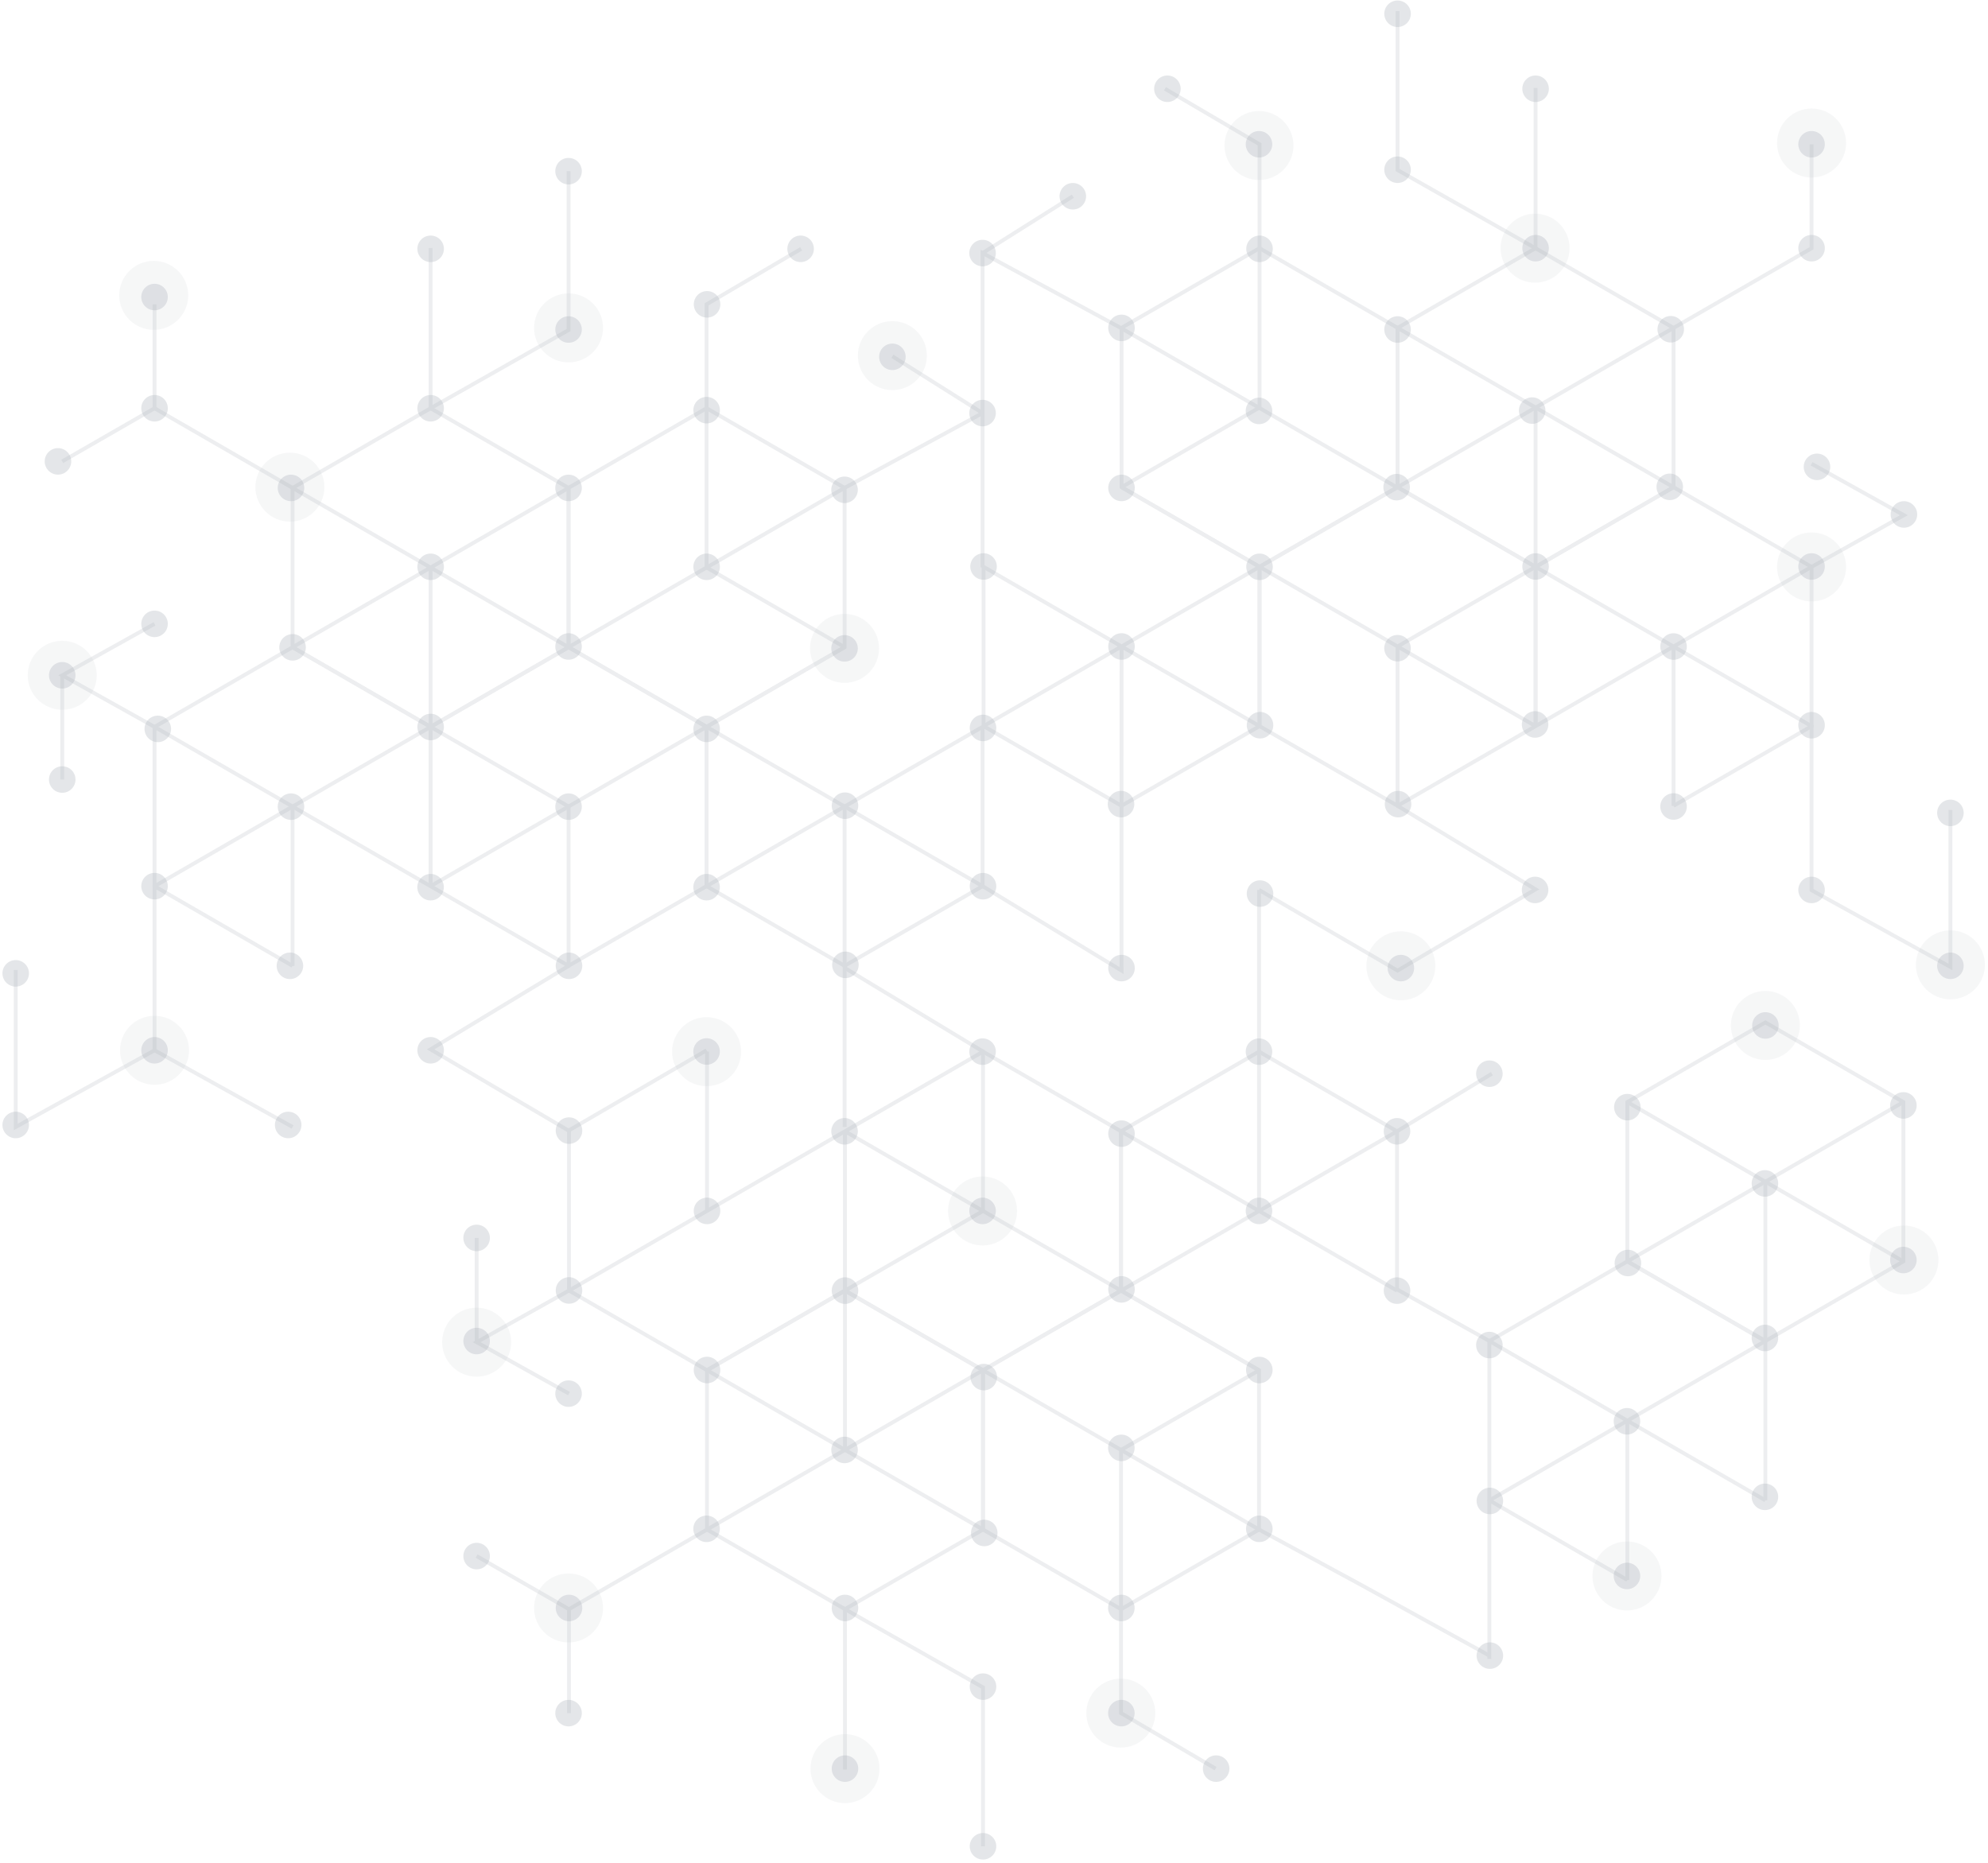 <svg xmlns="http://www.w3.org/2000/svg" width="334" height="313" viewBox="0 0 334 313">
    <g fill="none" fill-rule="evenodd" opacity=".35">
        <path d="M-25-31h384v376H-25z"/>
        <g stroke="#00152B" stroke-width=".652" opacity=".2">
            <path d="M95.522 108.75V81.98l-23.18-13.384-23.188 13.385v26.768l23.188 13.385z"/>
            <path d="M72.342 122.152V95.365L49.154 81.98l-23.19-13.385v-17.46"/>
            <path d="M95.522 81.98l-23.18 13.385-23.188 13.384M95.522 108.75l-23.18-13.385M141.9 108.74l-23.189 13.385v26.768l23.189 13.385 23.18-13.385v-26.768"/>
            <path d="M118.711 122.125l23.189 13.384V189.356"/>
            <path d="M165.08 122.125l-23.18 13.384-23.189 13.384"/>
            <path d="M141.9 135.509l23.18 13.384 15.935 9.682 7.417 4.503-.009-.61V135.4l.01-26.778 23.18-13.384M141.9 108.74V81.971L118.71 68.587 95.522 81.971v26.77l23.19 13.384z"/>
            <path d="M95.522 108.74l23.19-13.384L141.9 81.97l23.18-12.565v25.95M72.342 148.902v-26.768l-23.188-13.385-23.19 13.385v26.768l23.19 13.385"/>
            <path d="M25.965 104.819l-15.508 8.644 15.508 8.67 23.189 13.385v26.787"/>
            <path d="M72.342 122.134l-23.188 13.384-23.19 13.384v27.57L2.64 189.356v-26.387M72.342 148.902l-23.188-13.384M118.711 148.893v-26.768L95.522 108.74l-23.18 13.385v26.768l23.18 13.385z"/>
            <path d="M72.342 122.125l23.18 13.384v26.787l-23.18 14.021 23.18 13.649 23.19-13.494"/>
            <path d="M118.711 122.125l-23.189 13.384-23.18 13.384M10.457 77.522l15.508-8.926M10.457 130.978v-17.515M95.522 28.761v26.696l-23.18 13.14V41.653M141.9 108.74L118.71 95.356V51.135l15.89-9.326M149.927 59.861l15.153 9.545M49.154 189.356l-23.19-12.884M319.785 211.94v-26.77l-23.19-13.384-23.188 13.384v26.77l23.189 13.384z"/>
            <path d="M319.785 185.17l-23.19 13.385-23.188 13.384M296.596 252.092v-26.768l-23.19-13.385-23.179 13.385v26.768l23.18 13.376"/>
            <path d="M234.71 216.643l15.517 8.68 23.18 13.385v26.778"/>
            <path d="M250.227 278.743v-26.65l23.18-13.385 23.189-13.384v-26.796M296.596 252.083l-23.19-13.375M234.801 81.862V55.093L257.99 41.71l23.18 13.384v26.77l-23.18 13.384z"/>
            <path d="M257.99 95.256V68.478l23.18-13.385 23.189-13.384V24.24"/>
            <path d="M234.801 55.093l23.189 13.385 23.18 13.384M234.801 81.862l23.189-13.384M188.423 81.853l23.19 13.385v26.768l-23.19 13.385-23.18-13.385V95.238"/>
            <path d="M165.244 95.238l23.188 13.384 23.18 13.384M188.423 108.622l-23.18 13.384M188.432 81.853V55.084l23.18-13.384 23.19 13.384v26.77l-23.19 13.384z"/>
            <path d="M234.646 81.853L211.457 68.47 188.27 55.084l-23.19-12.565v26.86M257.99 122.015V95.247l23.18-13.385 23.189 13.385v26.768l-23.19 13.376"/>
            <path d="M304.359 77.922l15.517 8.644-15.517 8.68-23.19 13.385v26.778"/>
            <path d="M257.99 95.247l23.18 13.384 23.189 13.384v27.56l23.325 12.894v-26.387M257.99 122.006l23.18-13.375M211.612 122.006V95.238l23.19-13.385 23.188 13.385v26.768l-23.189 13.385z"/>
            <path d="M257.99 95.238l-23.189 13.384V135.4l23.189 14.03-23.189 13.648-23.27-13.548"/>
            <path d="M211.612 95.238l23.19 13.384 23.188 13.384M234.801 1.865v26.696L257.99 41.71V14.767M188.432 81.853l23.18-13.384V24.24l-15.89-9.327M180.242 32.974L165.08 42.52M165.153 230.228v26.769l-23.19 13.375-23.18-13.375v-26.77l23.18-13.384z"/>
            <path d="M141.964 216.825v26.787l-23.18 13.385-23.189 13.375v17.47"/>
            <path d="M165.153 256.997l-23.19-13.385-23.18-13.384M165.153 230.228l-23.19 13.384M211.53 230.237l-23.189-13.384v-26.77l23.19-13.384 23.18 13.385v26.769"/>
            <path d="M188.341 216.853l23.19-13.385v-53.937"/>
            <path d="M234.71 216.853l-23.18-13.385-23.189-13.384M211.53 203.468l23.18-13.384 15.936-9.681M211.53 230.237v26.76l-23.189 13.384-23.188-13.384v-26.76l23.188-13.384z"/>
            <path d="M165.153 230.237l23.188 13.384 23.19 13.376 17.391 9.435 21.305 11.747M141.964 190.075v26.768l-23.18 13.385-23.189-13.385v-26.768"/>
            <path d="M95.595 234.159l-15.517-8.644 15.517-8.672 23.189-13.384v-26.787M141.964 190.075l-23.18 13.384M188.341 190.084v26.769l-23.188 13.384-23.19-13.384v-26.77l23.19-13.384z"/>
            <path d="M141.964 216.853l23.189-13.385v-26.787l-23.19-14.021"/>
            <path d="M188.341 216.853l-23.188-13.385-23.19-13.384M80.078 261.455l15.517 8.926M80.078 208v17.515M165.153 310.216V283.52l-23.19-13.148v26.95M211.53 230.237l-23.189 13.384v44.22l15.89 9.327M273.407 185.17l46.378 26.77"/>
        </g>
        <g fill="#00152B" fill-rule="nonzero" opacity=".3">
            <ellipse cx="25.965" cy="49.907" rx="2.23" ry="2.229"/>
            <ellipse cx="9.738" cy="77.522" rx="2.23" ry="2.229"/>
            <ellipse cx="25.965" cy="68.596" rx="2.23" ry="2.229"/>
            <ellipse cx="48.89" cy="81.981" rx="2.23" ry="2.229"/>
            <ellipse cx="72.351" cy="95.238" rx="2.23" ry="2.229"/>
            <ellipse cx="118.72" cy="95.238" rx="2.23" ry="2.229"/>
            <ellipse cx="72.351" cy="68.596" rx="2.23" ry="2.229"/>
            <ellipse cx="72.351" cy="41.809" rx="2.23" ry="2.229"/>
            <ellipse cx="95.522" cy="28.761" rx="2.23" ry="2.229"/>
            <ellipse cx="95.522" cy="55.366" rx="2.23" ry="2.229"/>
            <ellipse cx="95.522" cy="81.981" rx="2.23" ry="2.229"/>
            <ellipse cx="95.522" cy="108.622" rx="2.23" ry="2.229"/>
            <ellipse cx="72.351" cy="122.152" rx="2.23" ry="2.229"/>
            <ellipse cx="72.342" cy="149.066" rx="2.23" ry="2.229"/>
            <ellipse cx="48.89" cy="135.536" rx="2.23" ry="2.229"/>
            <ellipse cx="48.708" cy="162.278" rx="2.23" ry="2.229"/>
            <ellipse cx="25.965" cy="148.893" rx="2.23" ry="2.229"/>
            <ellipse cx="25.965" cy="176.472" rx="2.23" ry="2.229"/>
            <ellipse cx="48.416" cy="189.019" rx="2.23" ry="2.229"/>
            <ellipse cx="2.639" cy="189.019" rx="2.23" ry="2.229"/>
            <ellipse cx="2.639" cy="163.542" rx="2.23" ry="2.229"/>
            <ellipse cx="95.522" cy="135.536" rx="2.23" ry="2.229"/>
            <ellipse cx="95.595" cy="162.278" rx="2.23" ry="2.229"/>
            <ellipse cx="118.711" cy="149.066" rx="2.23" ry="2.229"/>
            <ellipse cx="72.351" cy="176.472" rx="2.23" ry="2.229"/>
            <ellipse cx="118.72" cy="68.915" rx="2.23" ry="2.229"/>
            <ellipse cx="118.793" cy="51.135" rx="2.23" ry="2.229"/>
            <ellipse cx="134.51" cy="41.809" rx="2.23" ry="2.229"/>
            <ellipse cx="141.891" cy="82.299" rx="2.23" ry="2.229"/>
            <ellipse cx="149.927" cy="59.952" rx="2.23" ry="2.229"/>
            <ellipse cx="165.08" cy="69.406" rx="2.23" ry="2.229"/>
            <ellipse cx="165.08" cy="42.519" rx="2.23" ry="2.229"/>
            <ellipse cx="180.242" cy="32.974" rx="2.23" ry="2.229"/>
            <ellipse cx="188.423" cy="55.093" rx="2.23" ry="2.229"/>
            <ellipse cx="188.423" cy="81.981" rx="2.23" ry="2.229"/>
            <ellipse cx="234.646" cy="81.853" rx="2.23" ry="2.229"/>
            <ellipse cx="211.521" cy="69.042" rx="2.23" ry="2.229"/>
            <ellipse cx="211.612" cy="95.238" rx="2.23" ry="2.229"/>
            <ellipse cx="211.694" cy="121.852" rx="2.23" ry="2.229"/>
            <ellipse cx="257.908" cy="121.724" rx="2.23" ry="2.229"/>
            <ellipse cx="281.17" cy="108.631" rx="2.23" ry="2.229"/>
            <ellipse cx="281.17" cy="135.509" rx="2.23" ry="2.229"/>
            <ellipse cx="257.908" cy="149.53" rx="2.23" ry="2.229"/>
            <ellipse cx="235.356" cy="162.66" rx="2.23" ry="2.229"/>
            <ellipse cx="211.694" cy="150.14" rx="2.23" ry="2.229"/>
            <ellipse cx="211.521" cy="176.699" rx="2.23" ry="2.229"/>
            <ellipse cx="234.71" cy="190.084" rx="2.23" ry="2.229"/>
            <ellipse cx="188.423" cy="190.475" rx="2.23" ry="2.229"/>
            <ellipse cx="250.227" cy="180.403" rx="2.23" ry="2.229"/>
            <ellipse cx="304.359" cy="121.852" rx="2.23" ry="2.229"/>
            <ellipse cx="327.684" cy="136.583" rx="2.23" ry="2.229"/>
            <ellipse cx="327.684" cy="162.278" rx="2.23" ry="2.229"/>
            <ellipse cx="304.359" cy="149.53" rx="2.23" ry="2.229"/>
            <ellipse cx="234.792" cy="108.913" rx="2.23" ry="2.229"/>
            <ellipse cx="234.883" cy="135.109" rx="2.23" ry="2.229"/>
            <ellipse cx="234.801" cy="55.366" rx="2.23" ry="2.229"/>
            <ellipse cx="211.612" cy="41.809" rx="2.23" ry="2.229"/>
            <ellipse cx="280.533" cy="81.799" rx="2.23" ry="2.229"/>
            <ellipse cx="257.417" cy="68.987" rx="2.23" ry="2.229"/>
            <ellipse cx="257.99" cy="95.183" rx="2.23" ry="2.229"/>
            <ellipse cx="296.523" cy="198.837" rx="2.23" ry="2.229"/>
            <ellipse cx="319.785" cy="185.735" rx="2.23" ry="2.229"/>
            <ellipse cx="319.785" cy="211.712" rx="2.23" ry="2.229"/>
            <ellipse cx="296.523" cy="224.814" rx="2.23" ry="2.229"/>
            <ellipse cx="273.407" cy="186.026" rx="2.23" ry="2.229"/>
            <ellipse cx="273.498" cy="212.212" rx="2.23" ry="2.229"/>
            <ellipse cx="273.343" cy="238.808" rx="2.23" ry="2.229"/>
            <ellipse cx="296.523" cy="251.501" rx="2.23" ry="2.229"/>
            <ellipse cx="273.343" cy="264.794" rx="2.23" ry="2.229"/>
            <ellipse cx="250.227" cy="225.997" rx="2.23" ry="2.229"/>
            <ellipse cx="211.521" cy="203.459" rx="2.23" ry="2.229"/>
            <ellipse cx="188.423" cy="216.643" rx="2.23" ry="2.229"/>
            <ellipse cx="234.71" cy="216.853" rx="2.23" ry="2.229"/>
            <ellipse cx="250.309" cy="252.192" rx="2.23" ry="2.229"/>
            <ellipse cx="211.576" cy="230.191" rx="2.23" ry="2.229"/>
            <ellipse cx="188.396" cy="243.276" rx="2.23" ry="2.229"/>
            <ellipse cx="211.576" cy="256.878" rx="2.23" ry="2.229"/>
            <ellipse cx="188.396" cy="270.172" rx="2.23" ry="2.229"/>
            <ellipse cx="188.396" cy="287.842" rx="2.23" ry="2.229"/>
            <ellipse cx="165.153" cy="310.216" rx="2.23" ry="2.229"/>
            <ellipse cx="165.153" cy="283.392" rx="2.23" ry="2.229"/>
            <ellipse cx="141.964" cy="297.168" rx="2.23" ry="2.229"/>
            <ellipse cx="141.964" cy="270.172" rx="2.23" ry="2.229"/>
            <ellipse cx="118.711" cy="256.878" rx="2.23" ry="2.229"/>
            <ellipse cx="95.595" cy="270.172" rx="2.23" ry="2.229"/>
            <ellipse cx="95.522" cy="287.842" rx="2.23" ry="2.229"/>
            <ellipse cx="80.078" cy="261.455" rx="2.23" ry="2.229"/>
            <ellipse cx="204.322" cy="297.168" rx="2.23" ry="2.229"/>
            <ellipse cx="165.28" cy="231.383" rx="2.23" ry="2.229"/>
            <ellipse cx="141.891" cy="243.621" rx="2.23" ry="2.229"/>
            <ellipse cx="118.784" cy="230.191" rx="2.23" ry="2.229"/>
            <ellipse cx="141.964" cy="216.853" rx="2.23" ry="2.229"/>
            <ellipse cx="165.08" cy="203.459" rx="2.23" ry="2.229"/>
            <ellipse cx="165.08" cy="176.699" rx="2.23" ry="2.229"/>
            <ellipse cx="141.891" cy="190.084" rx="2.23" ry="2.229"/>
            <ellipse cx="118.784" cy="203.459" rx="2.23" ry="2.229"/>
            <ellipse cx="95.595" cy="216.825" rx="2.23" ry="2.229"/>
            <ellipse cx="95.595" cy="189.966" rx="2.23" ry="2.229"/>
            <ellipse cx="118.711" cy="176.672" rx="2.23" ry="2.229"/>
            <ellipse cx="80.078" cy="225.324" rx="2.23" ry="2.229"/>
            <ellipse cx="80.078" cy="207.999" rx="2.23" ry="2.229"/>
            <ellipse cx="95.522" cy="234.159" rx="2.23" ry="2.229"/>
            <ellipse cx="165.362" cy="257.57" rx="2.23" ry="2.229"/>
            <ellipse cx="250.309" cy="278.179" rx="2.23" ry="2.229"/>
            <ellipse cx="296.605" cy="172.296" rx="2.23" ry="2.229"/>
            <ellipse cx="280.697" cy="55.321" rx="2.23" ry="2.229"/>
            <ellipse cx="304.359" cy="24.239" rx="2.23" ry="2.229"/>
            <ellipse cx="257.99" cy="41.7" rx="2.23" ry="2.229"/>
            <ellipse cx="304.359" cy="41.7" rx="2.23" ry="2.229"/>
            <ellipse cx="305.269" cy="78.441" rx="2.23" ry="2.229"/>
            <ellipse cx="319.876" cy="86.439" rx="2.23" ry="2.229"/>
            <ellipse cx="304.359" cy="95.183" rx="2.23" ry="2.229"/>
            <ellipse cx="257.99" cy="14.913" rx="2.23" ry="2.229"/>
            <ellipse cx="234.801" cy="2.311" rx="2.23" ry="2.229"/>
            <ellipse cx="234.801" cy="28.516" rx="2.23" ry="2.229"/>
            <ellipse cx="211.521" cy="24.239" rx="2.23" ry="2.229"/>
            <ellipse cx="196.132" cy="14.913" rx="2.23" ry="2.229"/>
            <ellipse cx="141.891" cy="108.94" rx="2.23" ry="2.229"/>
            <ellipse cx="118.72" cy="122.47" rx="2.23" ry="2.229"/>
            <ellipse cx="141.964" cy="135.373" rx="2.23" ry="2.229"/>
            <ellipse cx="142.036" cy="162.114" rx="2.23" ry="2.229"/>
            <ellipse cx="165.153" cy="148.902" rx="2.23" ry="2.229"/>
            <ellipse cx="188.423" cy="162.66" rx="2.23" ry="2.229"/>
            <ellipse cx="165.153" cy="122.307" rx="2.23" ry="2.229"/>
            <ellipse cx="188.423" cy="108.622" rx="2.23" ry="2.229"/>
            <ellipse cx="165.244" cy="95.183" rx="2.23" ry="2.229"/>
            <ellipse cx="188.341" cy="135.109" rx="2.23" ry="2.229"/>
            <ellipse cx="49.154" cy="108.767" rx="2.23" ry="2.229"/>
            <ellipse cx="26.511" cy="122.47" rx="2.23" ry="2.229"/>
            <ellipse cx="10.457" cy="113.463" rx="2.23" ry="2.229"/>
            <ellipse cx="10.457" cy="130.978" rx="2.23" ry="2.229"/>
            <ellipse cx="25.965" cy="104.819" rx="2.23" ry="2.229"/>
        </g>
        <g fill="#00152B" fill-rule="nonzero" opacity=".1" transform="translate(4.55 18.198)">
            <ellipse cx="21.278" cy="31.427" rx="5.797" ry="5.796"/>
            <ellipse cx="90.972" cy="36.896" rx="5.797" ry="5.796"/>
            <ellipse cx="145.376" cy="41.554" rx="5.797" ry="5.796"/>
            <ellipse cx="299.808" cy="5.832" rx="5.797" ry="5.796"/>
            <ellipse cx="253.358" cy="23.502" rx="5.797" ry="5.796"/>
            <ellipse cx="206.971" cy="6.251" rx="5.797" ry="5.796"/>
            <ellipse cx="299.808" cy="77.058" rx="5.797" ry="5.796"/>
            <ellipse cx="323.134" cy="143.916" rx="5.797" ry="5.796"/>
            <ellipse cx="315.325" cy="193.514" rx="5.797" ry="5.796"/>
            <ellipse cx="268.793" cy="246.597" rx="5.797" ry="5.796"/>
            <ellipse cx="292.045" cy="154.098" rx="5.797" ry="5.796"/>
            <ellipse cx="183.755" cy="269.644" rx="5.797" ry="5.796"/>
            <ellipse cx="137.413" cy="278.97" rx="5.797" ry="5.796"/>
            <ellipse cx="90.972" cy="251.974" rx="5.797" ry="5.796"/>
            <ellipse cx="230.806" cy="144.08" rx="5.797" ry="5.796"/>
            <ellipse cx="114.161" cy="158.502" rx="5.797" ry="5.796"/>
            <ellipse cx="137.34" cy="90.743" rx="5.797" ry="5.796"/>
            <ellipse cx="5.906" cy="95.265" rx="5.797" ry="5.796"/>
            <ellipse cx="75.528" cy="207.317" rx="5.797" ry="5.796"/>
            <ellipse cx="160.529" cy="185.271" rx="5.797" ry="5.796"/>
            <ellipse cx="21.414" cy="158.274" rx="5.797" ry="5.796"/>
            <ellipse cx="44.157" cy="63.655" rx="5.797" ry="5.796"/>
        </g>
    </g>
</svg>
